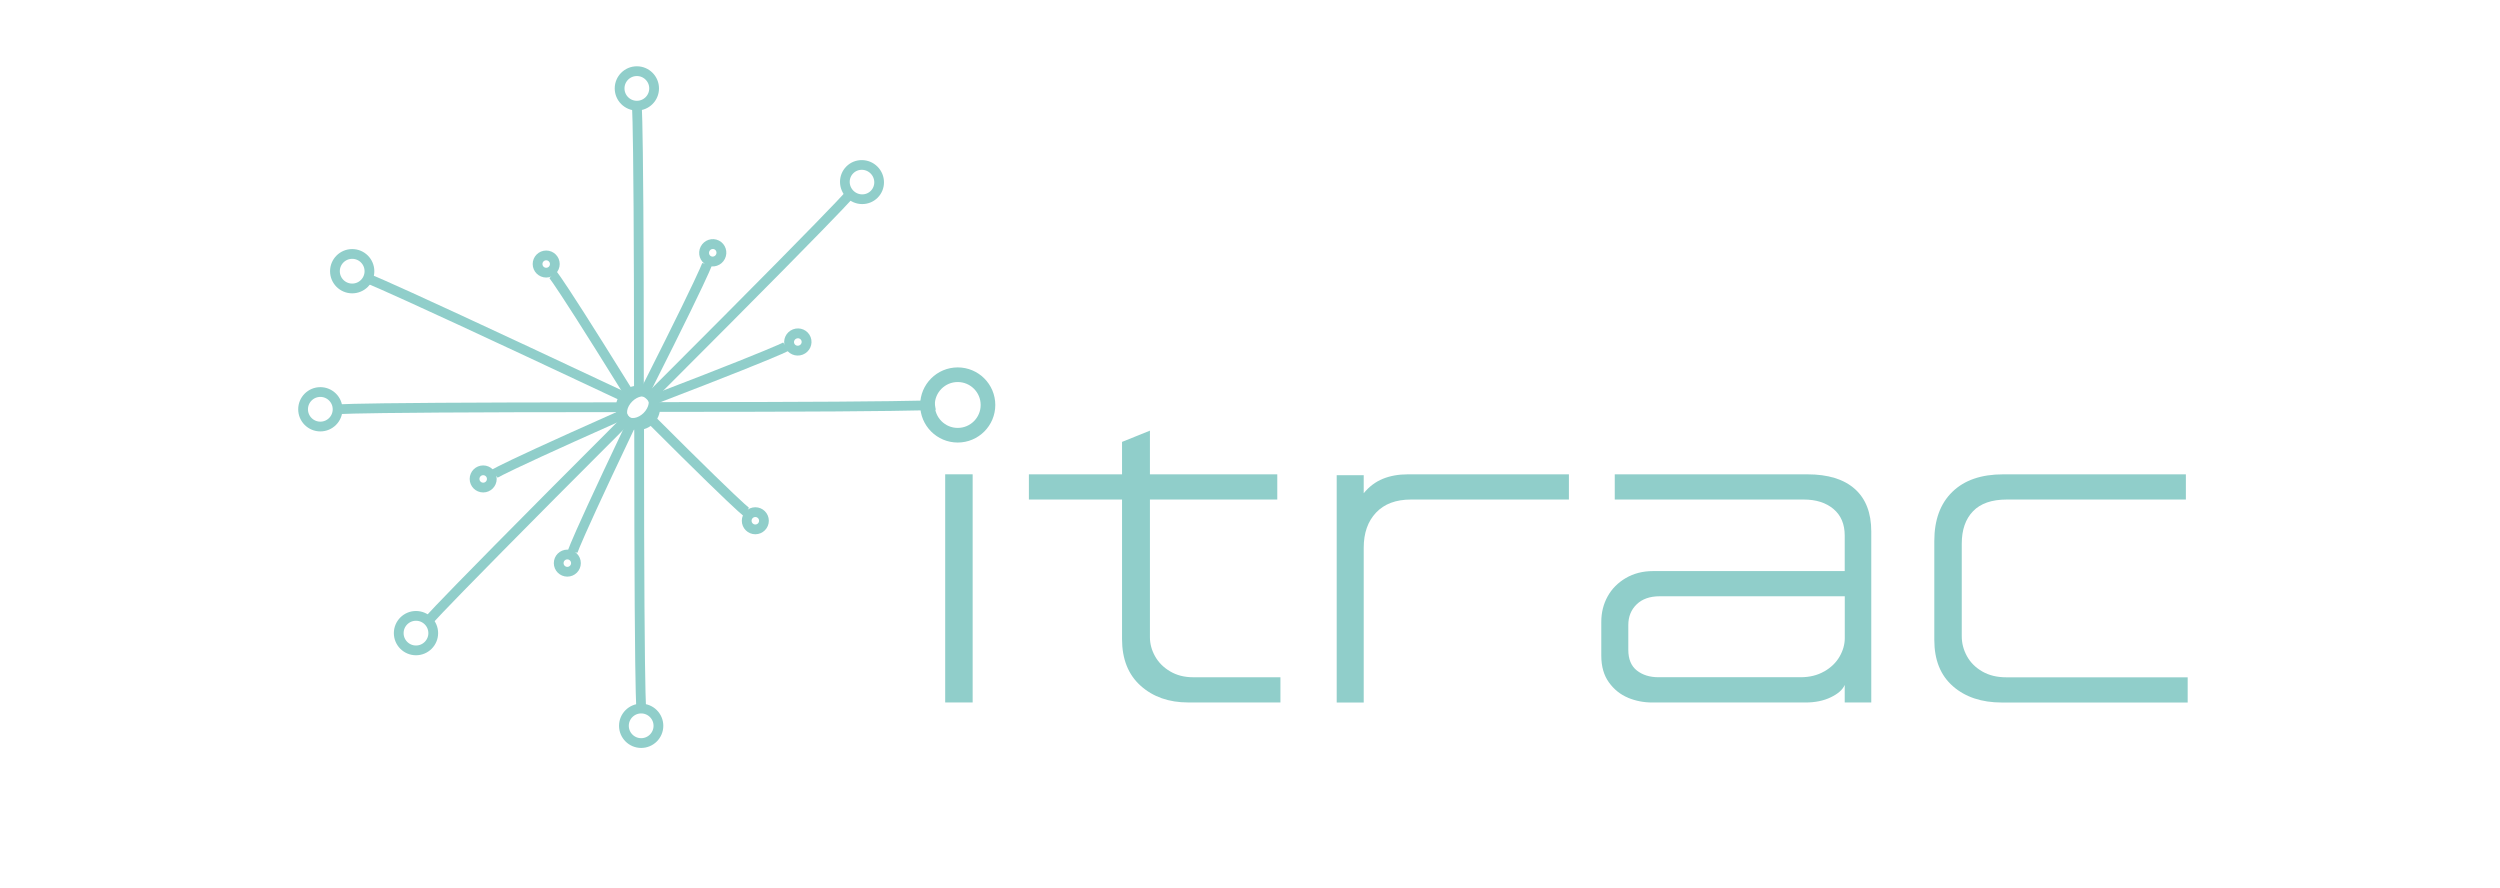 <?xml version="1.0" encoding="UTF-8"?><svg id="Camada_1" xmlns="http://www.w3.org/2000/svg" viewBox="0 0 857.84 304.72"><defs><style>.cls-1{stroke-width:3.38px;}.cls-1,.cls-2,.cls-3,.cls-4,.cls-5,.cls-6{fill:none;stroke:#90ceca;stroke-miterlimit:10;}.cls-2{stroke-width:3.33px;}.cls-3{stroke-width:2.82px;}.cls-7{fill:#90ceca;}.cls-4{stroke-width:3.38px;}.cls-5{stroke-width:3.35px;}.cls-6{stroke-width:5.02px;}</style></defs><ellipse class="cls-3" cx="218.89" cy="139.73" rx="5.92" ry="4.19" transform="translate(-34.69 195.7) rotate(-45)"/><circle class="cls-6" cx="328.63" cy="138.96" r="10.38"/><path class="cls-5" d="m225.44,139.66c27.81,0,47.53-.07,61.51-.16,31.72-.21,33.87-.55,33.87-.55"/><circle class="cls-5" cx="109.92" cy="140.44" r="5.92"/><path class="cls-5" d="m213.1,139.73c-28.21,0-48.22.07-62.4.16-32.18.21-34.36.55-34.36.55"/><circle class="cls-5" cx="218.89" cy="139.95" r="5.92"/><circle class="cls-5" cx="218.53" cy="30.34" r="5.92"/><path class="cls-5" d="m219.24,133.53c0-28.21-.07-48.22-.16-62.4-.21-32.18-.55-34.36-.55-34.36"/><circle class="cls-5" cx="120.85" cy="93.06" r="5.92"/><path class="cls-5" d="m214.52,136.34c-25.53-12.01-43.66-20.46-56.53-26.42-29.21-13.51-31.33-14.13-31.33-14.13"/><circle class="cls-5" cx="187.42" cy="90.6" r="2.96"/><path class="cls-5" d="m215.2,134.03c-7.28-11.73-12.5-20.01-16.23-25.86-8.48-13.27-9.33-14-9.33-14"/><circle class="cls-5" cx="165.8" cy="164.34" r="2.96"/><path class="cls-5" d="m212.62,142.75c-12.61,5.61-21.53,9.65-27.84,12.55-14.3,6.59-15.14,7.33-15.14,7.33"/><circle class="cls-5" cx="194.67" cy="193.23" r="2.96"/><path class="cls-5" d="m216.16,146.37c-5.93,12.47-10.07,21.34-12.97,27.64-6.57,14.31-6.72,15.42-6.72,15.42"/><circle class="cls-5" cx="259.18" cy="178.69" r="2.96"/><path class="cls-5" d="m222.23,142.75c9.76,9.76,16.73,16.64,21.7,21.48,11.28,10.99,12.28,11.5,12.28,11.5"/><ellipse class="cls-1" cx="273.76" cy="117.34" rx="3.01" ry="2.96" transform="translate(-23.86 105.86) rotate(-20.99)"/><path class="cls-1" d="m225.1,136.77c13.1-5.03,22.37-8.65,28.92-11.27,14.87-5.93,15.76-6.63,15.76-6.63"/><ellipse class="cls-4" cx="244.57" cy="86.74" rx="3.01" ry="2.96" transform="translate(56.97 266.03) rotate(-63.23)"/><path class="cls-4" d="m221.6,133.84c6.32-12.53,10.74-21.44,13.84-27.78,7.02-14.39,7.21-15.51,7.21-15.51"/><ellipse class="cls-2" cx="295.79" cy="62.49" rx="5.84" ry="5.92" transform="translate(42.44 227.45) rotate(-45)"/><path class="cls-2" d="m224.28,135.01c19.69-19.69,33.61-33.7,43.44-43.66,22.32-22.61,23.59-24.37,23.59-24.37"/><circle class="cls-5" cx="142.74" cy="217.25" r="5.92"/><path class="cls-5" d="m215.2,143.79c-19.95,19.95-34.05,34.14-44.01,44.24-22.61,22.91-23.91,24.68-23.91,24.68"/><circle class="cls-5" cx="220.01" cy="249.05" r="5.92"/><path class="cls-5" d="m219.31,145.87c0,28.21.07,48.22.16,62.4.21,32.18.55,34.36.55,34.36"/><path class="cls-7" d="m324.33,162.75h9.42v78.29h-9.42v-78.29Z"/><path class="cls-7" d="m391.42,235.33c-4.27-3.81-6.41-9.16-6.41-16.06v-47.87h-31.96v-8.65h31.96v-11.12l9.57-3.86v14.98h43.7v8.65h-43.7v47.25c0,2.27.59,4.45,1.77,6.56,1.18,2.11,2.91,3.84,5.17,5.17,2.26,1.34,4.89,2.01,7.88,2.01h29.96v8.65h-31.66c-6.59,0-12.02-1.9-16.29-5.71Z"/><path class="cls-7" d="m458.67,163.06h9.27v6.18c1.85-2.26,4.04-3.91,6.56-4.94,2.52-1.03,5.38-1.54,8.57-1.54h55.28v8.65h-54.2c-5.15,0-9.14,1.49-11.97,4.48-2.83,2.99-4.24,7-4.24,12.05v53.12h-9.27v-77.98Z"/><path class="cls-7" d="m558.65,239.42c-2.62-1.08-4.81-2.83-6.56-5.25-1.75-2.42-2.63-5.48-2.63-9.19v-11.58c0-3.19.72-6.1,2.16-8.72,1.44-2.62,3.53-4.73,6.25-6.33,2.73-1.59,5.84-2.39,9.34-2.39h65.78v-12.2c0-3.91-1.29-6.95-3.86-9.11-2.57-2.16-5.97-3.24-10.19-3.24h-64.86v-8.65h66.09c7.1,0,12.53,1.67,16.29,5.02,3.76,3.35,5.64,8.21,5.64,14.59v58.68h-9.11v-6.02c-.72,1.65-2.32,3.06-4.79,4.24-2.47,1.19-5.35,1.78-8.65,1.78h-52.66c-2.88,0-5.64-.54-8.26-1.62Zm67.33-9.03c2.32-1.34,4.07-3.04,5.25-5.1,1.18-2.06,1.78-4.17,1.78-6.33v-14.36h-63.47c-3.4,0-6.05.93-7.95,2.78-1.91,1.85-2.86,4.22-2.86,7.1v8.49c0,3.19.98,5.56,2.93,7.1,1.96,1.54,4.43,2.31,7.41,2.31h48.8c3.09,0,5.79-.67,8.11-2.01Z"/><path class="cls-7" d="m670.14,235.48c-4.27-3.7-6.41-9.01-6.41-15.9v-33.97c0-7.2,2.06-12.82,6.18-16.83,4.12-4.02,9.93-6.02,17.45-6.02h62.69v8.65h-61.46c-5.15,0-9.01,1.34-11.58,4.02-2.58,2.68-3.86,6.38-3.86,11.12v31.81c0,2.37.59,4.63,1.78,6.79,1.18,2.16,2.93,3.91,5.25,5.25,2.32,1.34,5.07,2.01,8.26,2.01h62.23v8.65h-63.77c-6.9,0-12.48-1.85-16.75-5.56Z"/></svg>